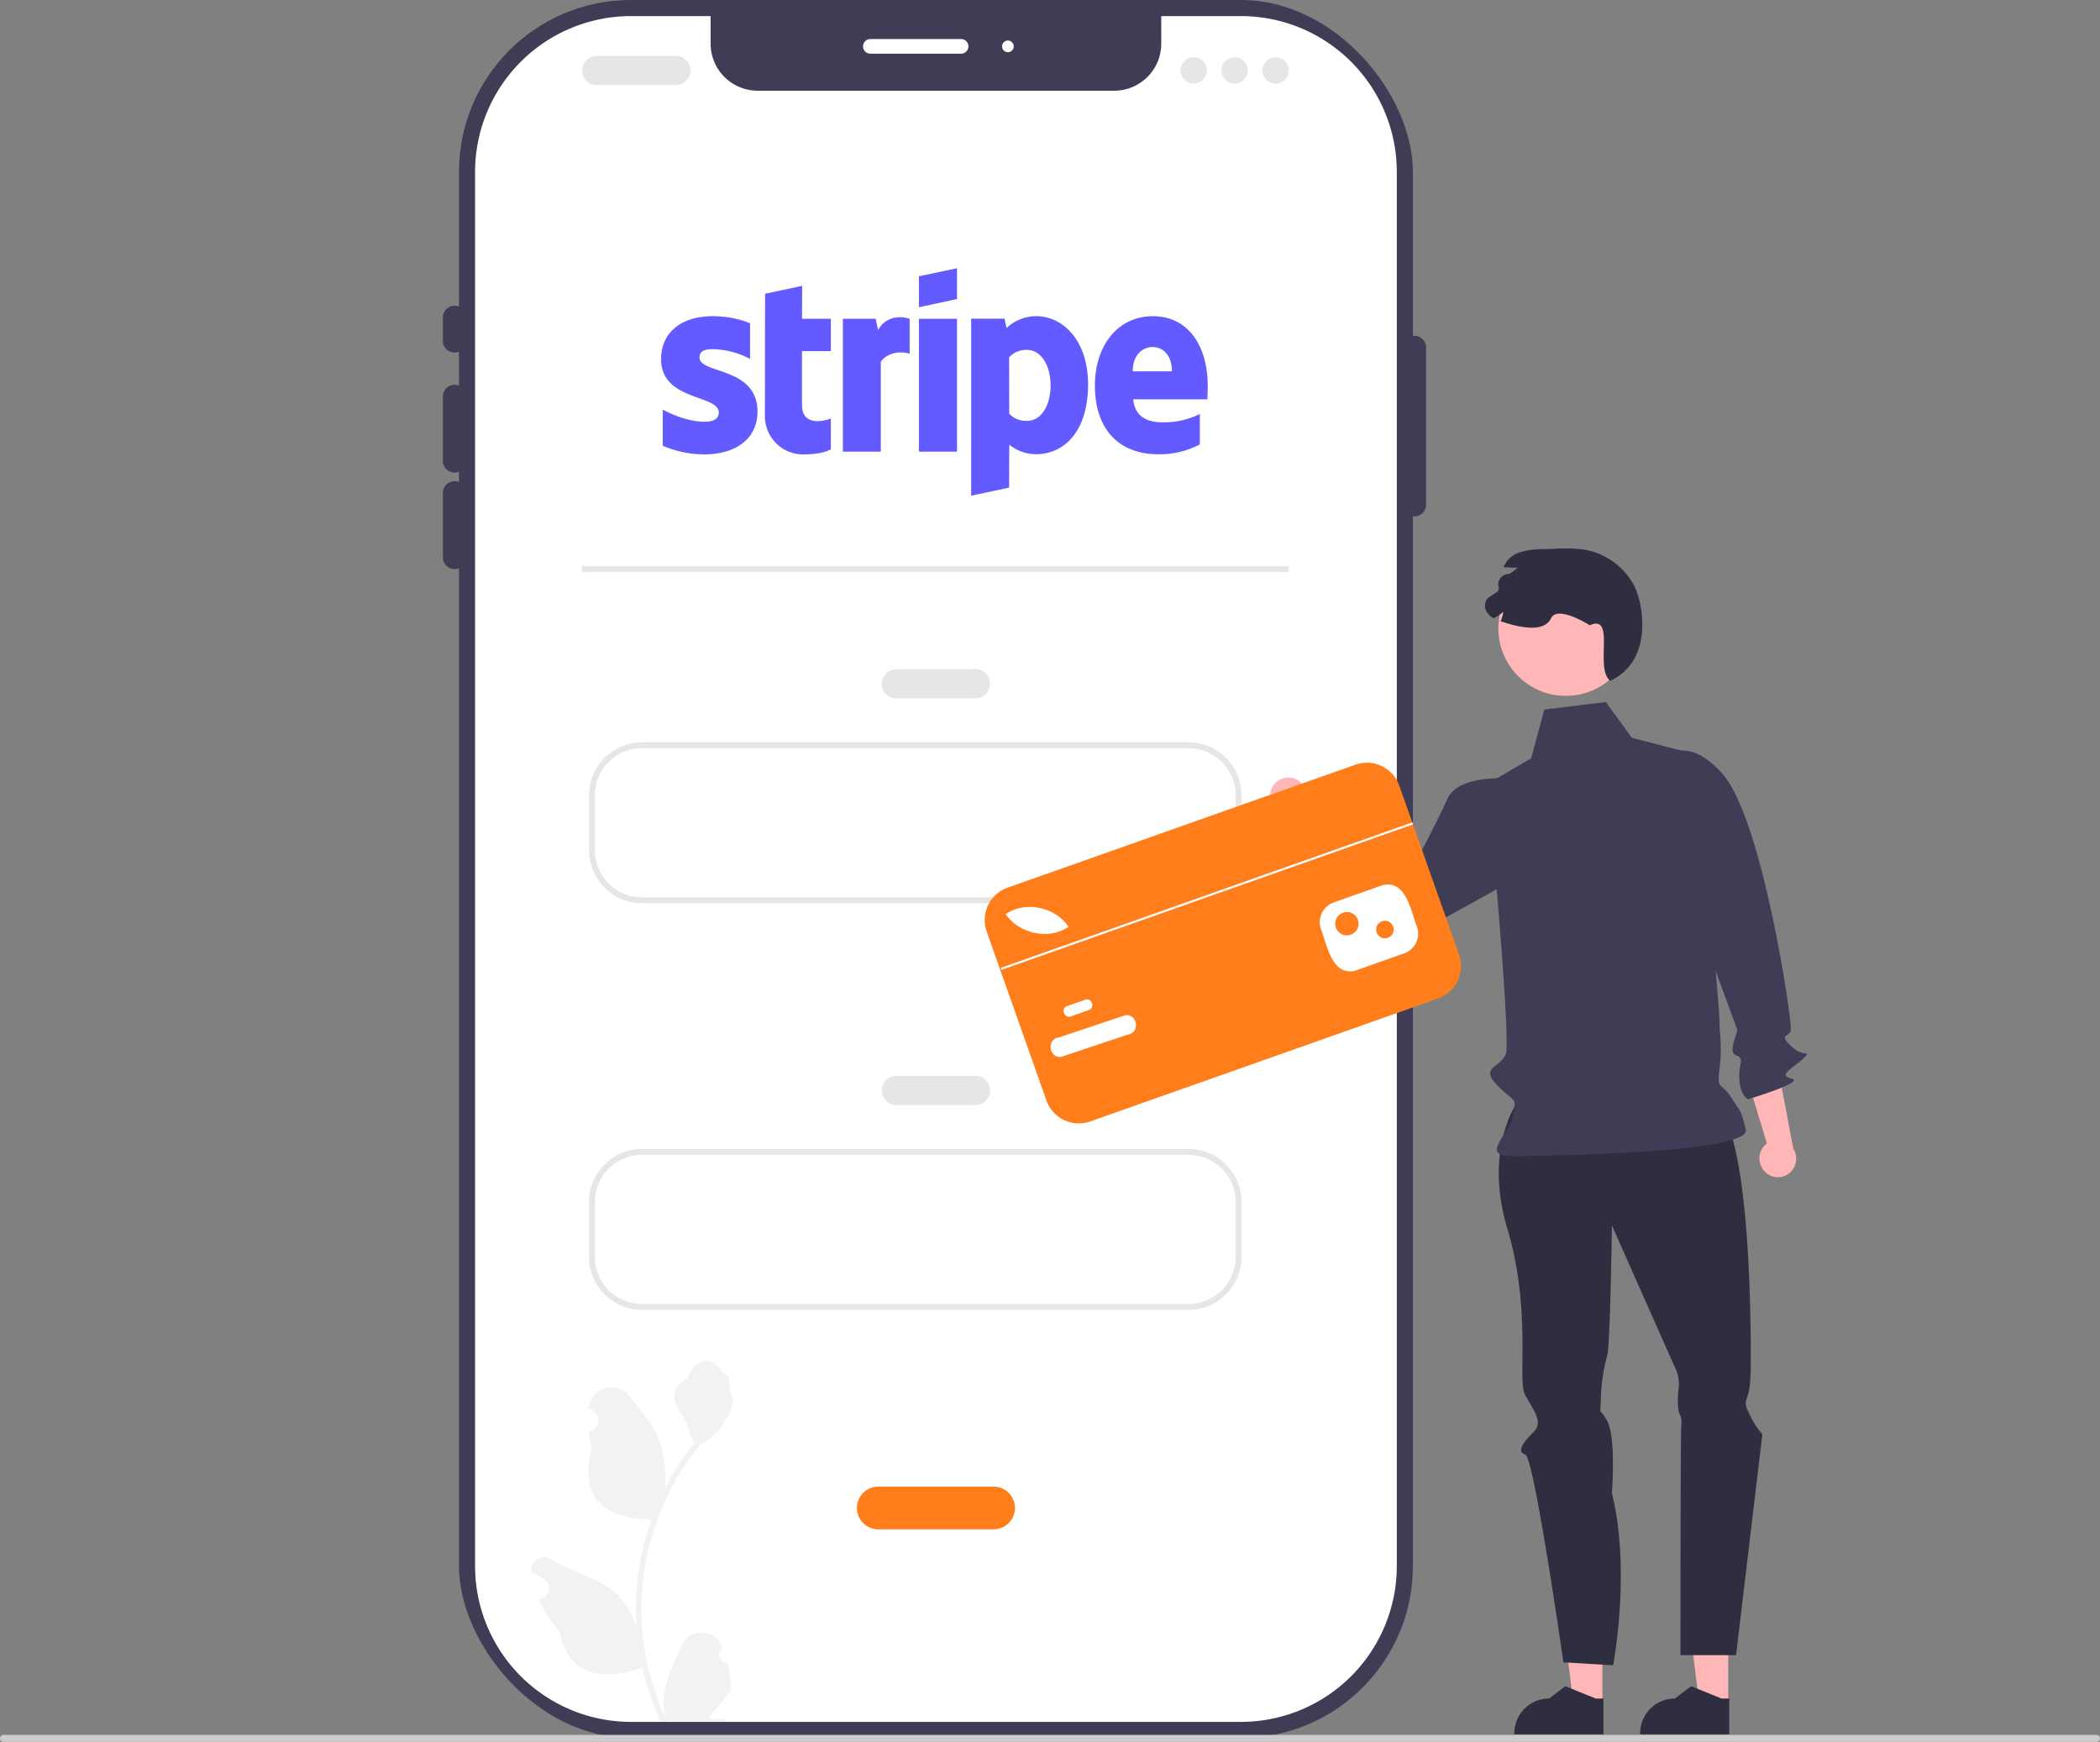 <svg xmlns="http://www.w3.org/2000/svg" data-name="Layer 1" width="717.67" height="595.329" viewBox="0 0 717.67 595.329" xmlns:xlink="http://www.w3.org/1999/xlink"><rect x="0" y="0" width="717.67" height="595.329" fill="#808080" stroke="none"/><rect x="156.855" width="326" height="594" rx="58.728" fill="#3f3d56"/><path d="M718.52,211.068v476.54a53.292,53.292,0,0,1-53.23,53.23h-208.54a53.292,53.292,0,0,1-53.23-53.23v-476.54a53.292,53.292,0,0,1,53.23-53.23h27.27v9.42a16.081,16.081,0,0,0,16.08,16.08h121.84a16.081,16.081,0,0,0,16.08-16.08v-9.42h27.27A53.292,53.292,0,0,1,718.52,211.068Z" transform="translate(-241.165 -152.335)" fill="#fff"/><path d="M396.52,272.835a4.005,4.005,0,0,1-4-4v-8a4,4,0,0,1,8,0v8A4.005,4.005,0,0,1,396.52,272.835Z" transform="translate(-241.165 -152.335)" fill="#3f3d56"/><path d="M396.52,313.857a4.005,4.005,0,0,1-4-4V287.835a4,4,0,0,1,8,0v22.021A4.005,4.005,0,0,1,396.52,313.857Z" transform="translate(-241.165 -152.335)" fill="#3f3d56"/><path d="M396.52,346.835a4.005,4.005,0,0,1-4-4V320.814a4,4,0,0,1,8,0v22.021A4.005,4.005,0,0,1,396.52,346.835Z" transform="translate(-241.165 -152.335)" fill="#3f3d56"/><path d="M724.52,328.835a4.005,4.005,0,0,1-4-4V271.102a4,4,0,0,1,8,0v53.733A4.005,4.005,0,0,1,724.52,328.835Z" transform="translate(-241.165 -152.335)" fill="#3f3d56"/><path d="M569.612,170.681h-31a2.5,2.5,0,0,1,0-5h31a2.5,2.5,0,0,1,0,5Z" transform="translate(-241.165 -152.335)" fill="#fff"/><circle cx="344.447" cy="15.846" r="2" fill="#fff"/><path d="M472.106,181.408h-27a5,5,0,0,1,0-10h27a5,5,0,0,1,0,10Z" transform="translate(-241.165 -152.335)" fill="#e6e6e6"/><path d="M574.52,391.03h-27a5,5,0,0,1,0-10h27a5,5,0,0,1,0,10Z" transform="translate(-241.165 -152.335)" fill="#e6e6e6"/><circle cx="407.941" cy="24.073" r="4.5" fill="#e6e6e6"/><circle cx="421.941" cy="24.073" r="4.5" fill="#e6e6e6"/><circle cx="435.941" cy="24.073" r="4.5" fill="#e6e6e6"/><path d="M647.323,461.03H460.59a18.154,18.154,0,0,1-18.134-18.134V424.164a18.154,18.154,0,0,1,18.134-18.134H647.323a18.154,18.154,0,0,1,18.134,18.134v18.732A18.154,18.154,0,0,1,647.323,461.03Zm-186.732-53a16.152,16.152,0,0,0-16.134,16.134v18.732a16.152,16.152,0,0,0,16.134,16.134H647.323a16.152,16.152,0,0,0,16.134-16.134V424.164a16.152,16.152,0,0,0-16.134-16.134Z" transform="translate(-241.165 -152.335)" fill="#e6e6e6"/><path d="M574.52,530.03h-27a5,5,0,0,1,0-10h27a5,5,0,0,1,0,10Z" transform="translate(-241.165 -152.335)" fill="#e6e6e6"/><path d="M580.723,675.03H541.317a7.297,7.297,0,1,1,0-14.595h39.405a7.297,7.297,0,1,1,0,14.595Z" transform="translate(-241.165 -152.335)" fill="#ff7d1a"/><path d="M647.323,600.03H460.59a18.154,18.154,0,0,1-18.134-18.134V563.164a18.154,18.154,0,0,1,18.134-18.134H647.323a18.154,18.154,0,0,1,18.134,18.134v18.732A18.154,18.154,0,0,1,647.323,600.03Zm-186.732-53a16.152,16.152,0,0,0-16.134,16.134v18.732a16.152,16.152,0,0,0,16.134,16.134H647.323a16.152,16.152,0,0,0,16.134-16.134V563.164a16.152,16.152,0,0,0-16.134-16.134Z" transform="translate(-241.165 -152.335)" fill="#e6e6e6"/><rect x="198.94" y="193.5" width="241.5" height="2" fill="#e6e6e6"/><path d="M675.325,425.2a6.48,6.48,0,0,0,7.143,5.538,6.216,6.216,0,0,0,1.005-.215l13.435,18.182,11.625-3.571-21.097-22.918a6.462,6.462,0,0,0-6.753-4.08,6.184,6.184,0,0,0-5.381,6.895Q675.312,425.116,675.325,425.2Z" transform="translate(-241.165 -152.335)" fill="#ffb6b6"/><path d="M844.386,552.853a6.48,6.48,0,0,1-.173-9.037,6.217,6.217,0,0,1,.773-.677l-6.551-21.637,9.809-7.187,5.77,30.61a6.462,6.462,0,0,1-.763,7.852,6.184,6.184,0,0,1-8.744.195Q844.446,552.913,844.386,552.853Z" transform="translate(-241.165 -152.335)" fill="#ffb6b6"/><polygon points="547.623 582.429 537.722 582.428 533.012 544.238 547.625 544.239 547.623 582.429" fill="#ffb6b6"/><path d="M789.136,745.093l-30.447-.001v-.385a11.851,11.851,0,0,1,11.851-11.851h.001l5.562-4.219,10.377,4.22,2.658 0Z" transform="translate(-241.165 -152.335)" fill="#2f2e41"/><polygon points="590.623 582.429 580.722 582.428 576.012 544.238 590.625 544.239 590.623 582.429" fill="#ffb6b6"/><path d="M832.136,745.093l-30.447-.001v-.385a11.851,11.851,0,0,1,11.851-11.851h.001l5.562-4.219,10.377,4.22,2.658 0Z" transform="translate(-241.165 -152.335)" fill="#2f2e41"/><path d="M759.456,529.488s-11.27,15.712-3.135,42.856,3.568,51.412,5.852,56.278,6.88,9.487,3.082,13.177-5.798,6.689-2.798,7.689,13,71,13,71l17,1s6.158-32.517-.421-58.758c0,0,1.444-19.05-1.567-24.646s-2.421-.548-2.216-7.572a61.67,61.67,0,0,1,2.205-15.024c1-4,1.579-44.315,1.579-44.315L814.136,620.972a13.321,13.321,0,0,1,.73,5.761c-.409,2.756-.413,6.874.089,8.315s1.061,1.744.781,4.592-.279,78.391-.279,78.391h19l9-75.542a24.752,24.752,0,0,1-4-6c-2-4-2.078-4.22-1.039-7.11s1.039-8.52,1.039-10.205,1.039-78.182-11.981-89.434S759.456,529.488,759.456,529.488Z" transform="translate(-241.165 -152.335)" fill="#2f2e41"/><path d="M817.803,409.403l-18.981-4.918-8.86-12.22L768.921,394.851l-4.479,16.668-14.98,8.695s8.279,87.572,6.31,92.38-9.031,4.412-3,10.61,6.83,3.702,5.43,10.45-11.601,13.89,0,13.819,81.601-1.071,79.601-9.071-1.968-5.969-4.984-10.984-5.045-2.213-4.031-9.614.015-12.401.015-16.401-3.351-40.349-3.351-40.349Z" transform="translate(-241.165 -152.335)" fill="#3f3d56"/><path d="M758.582,418.534s-18.78-2.132-22.78,6.868-14.081,27.74-14.081,27.74-7.859-8.222-8.62-11.949c-.646-3.164-1.001,2.121-6.28-3.6-2.366-2.564-.366-2.564-3.366-3.564l-6-2-10,9s-.196,10.874,5,11-2-2,5,5c3.614,3.614.299,3.015,6.323,6.694s5.344,3.663,7.184,5.671,11.714,3.469,11.714,3.469l44.22-24.47Z" transform="translate(-241.165 -152.335)" fill="#3f3d56"/><path d="M807.934,413.186s8.053-11.799,21.817,3.53,24.055,85.305,23.409,87.817-4.275,1.071.039,5.291,7.315,1.22,4.315,4.22-9.261,5.823-4.131,6.912-14.827,7.08-14.827,7.08-2.908-1.063-3.031-8.07c-.069-3.936,1.931-5.936-1.069-6.936s.689-7.678.374-8.832-19.316-52.154-19.316-52.154Z" transform="translate(-241.165 -152.335)" fill="#3f3d56"/><circle cx="535.118" cy="214.782" r="23.056" fill="#ffb6b6"/><path d="M791.456,385.03c-5.45-4.26,2-23-7-19,0,0-11-7-13.21-2.4-2.559,5.326-11.66,2.91-17.25,1.03a13.582,13.582,0,0,0,.93-3.19,25.538,25.538,0,0,1-3.27,2.19,6.638,6.638,0,0,1-2-1.64,4.062,4.062,0,0,1-.51-4.61c.93-1.43,2.85-1.87,3.98-3.14a1.367,1.367,0,0,0,.188-1.256,3.594,3.594,0,0,1,3.22-4.5,1.292,1.292,0,0,0,.613-.133,14.011,14.011,0,0,0,2.61-2.06,25.902,25.902,0,0,1-3.94-.11c-.27-.03-.54-.06-.81-.1a8.856,8.856,0,0,1,5.47-4.97,26.015,26.015,0,0,1,7.92-1.11c1.55-.05,3.1-.1,4.64-.15a46.398,46.398,0,0,1,9.79.34,23.908,23.908,0,0,1,16.57,11.84C802.786,358.21,806.456,378.03,791.456,385.03Z" transform="translate(-241.165 -152.335)" fill="#2f2e41"/><path d="M732.623,493.595,613.773,535.615a11.765,11.765,0,0,1-14.996-7.162L578.36,470.707a11.765,11.765,0,0,1,7.162-14.996L704.372,413.69a11.765,11.765,0,0,1,14.996,7.162l20.417,57.746A11.765,11.765,0,0,1,732.623,493.595Z" transform="translate(-241.165 -152.335)" fill="#ff7d1a"/><path d="M606.356,469.118c-7.878,5.184-17.975,1.283-21.506-4.4l.563-.32C592.12,460.218,602.08,462.547,606.356,469.118Z" transform="translate(-241.165 -152.335)" fill="#fff"/><path d="M705.078,483.825a6.447,6.447,0,0,1-5.161-.093c-3.382-1.68-4.969-6.663-6.245-10.667-.371-1.165-.722-2.265-1.078-3.164l-.005-.014a7.171,7.171,0,0,1,4.345-9.104l15.986-5.652a6.443,6.443,0,0,1,5.155.092c3.381,1.678,4.97,6.659,6.246,10.662.372,1.167.724,2.27,1.082,3.17a7.175,7.175,0,0,1-4.344,9.119Z" transform="translate(-241.165 -152.335)" fill="#fff"/><path d="M607.119,499.727a1.688,1.688,0,0,1-1.717-.285,2.112,2.112,0,0,1-.691-1.952,1.694,1.694,0,0,1,1.19-1.314l6.084-2.151a1.697,1.697,0,0,1,1.75.275,2.112,2.112,0,0,1,.69,1.952,1.702,1.702,0,0,1-1.19,1.312l-6.084,2.151Z" transform="translate(-241.165 -152.335)" fill="#fff"/><path d="M603.887,513.533a2.992,2.992,0,0,1-2.889-1.08,3.743,3.743,0,0,1-.538-3.63,3.003,3.003,0,0,1,2.516-1.88l22.663-7.605a3.008,3.008,0,0,1,2.95,1.074,3.743,3.743,0,0,1,.536,3.63,3.016,3.016,0,0,1-2.516,1.877l-22.663,7.605Z" transform="translate(-241.165 -152.335)" fill="#fff"/><rect x="579.062" y="458.258" width="149.135" height="0.712" transform="translate(-356.656 91.774) rotate(-19.472)" fill="#fff"/><circle cx="460.291" cy="315.695" r="4" fill="#ff7d1a"/><circle cx="473.291" cy="317.695" r="3" fill="#ff7d1a"/><path d="M500.036,293c0,9.29-7.42,14.63-18.22,14.63a36.016,36.016,0,0,1-14.16-2.95v-12.35c4.36,2.38,9.86,4.15,14.16,4.15,2.91,0,4.99-.78,4.99-3.17,0-6.17-19.72-3.89-19.72-18.21,0-9.19,7-14.69,17.54-14.69a34.117,34.117,0,0,1,12.87,2.39v12.19a28.946,28.946,0,0,0-12.87-3.32c-2.75,0-4.41.78-4.41,2.8C480.216,280.29,499.986,277.54,500.036,293Z" transform="translate(-241.165 -152.335)" fill="#635bff" fill-rule="evenodd"/><path d="M515.246,261.29h9.86v11.06h-9.86v18.42c0,7.68,8.2,5.29,9.86,4.62v10.53c-1.72.94-4.83,1.71-9.09,1.71a13.034,13.034,0,0,1-13.44-13.33l.05-41.57,12.67-2.7Z" transform="translate(-241.165 -152.335)" fill="#635bff" fill-rule="evenodd"/><path d="M552.036,261.29v11.94c-1.61-.57-6.8-1.3-9.86,2.7v30.77h-12.97v-45.41h11.21l.83,3.84C544.306,259.53,550.376,260.67,552.036,261.29Z" transform="translate(-241.165 -152.335)" fill="#635bff" fill-rule="evenodd"/><polygon points="314.041 94.425 327.061 91.675 327.061 102.205 314.041 105.015 314.041 94.425" fill="#635bff" fill-rule="evenodd"/><rect x="314.041" y="108.955" width="13.02" height="45.41" fill="#635bff"/><path d="M595.316,260.41a14.68,14.68,0,0,0-10.17,4.05l-.67-3.22h-11.42v60.51l12.97-2.75.05-14.69a14.621,14.621,0,0,0,9.19,3.27c9.29,0,17.75-7.47,17.75-23.92C612.966,268.61,604.396,260.41,595.316,260.41Zm-3.11,35.76a7.78,7.78,0,0,1-6.13-2.44l-.05-19.26a7.746,7.746,0,0,1,6.18-2.54c4.72,0,7.99,5.29,7.99,12.09C600.196,290.98,596.976,296.17,592.206,296.17Z" transform="translate(-241.165 -152.335)" fill="#635bff" fill-rule="evenodd"/><path d="M653.906,284.18c0-13.29-6.43-23.77-18.73-23.77-12.35,0-19.83,10.48-19.83,23.66,0,15.62,8.83,23.51,21.49,23.51a28.929,28.929,0,0,0,14.37-3.37v-10.38a27.56,27.56,0,0,1-12.71,2.85c-5.03,0-9.5-1.76-10.07-7.88h25.38C653.806,288.12,653.906,285.42,653.906,284.18Zm-25.63-4.93c0-5.87,3.58-8.31,6.85-8.31,3.16,0,6.54,2.44,6.54,8.31Z" transform="translate(-241.165 -152.335)" fill="#635bff" fill-rule="evenodd"/><path d="M241.165,746.475a1.186,1.186,0,0,0,1.19,1.19h715.29a1.19,1.19,0,0,0,0-2.38H242.355A1.187,1.187,0,0,0,241.165,746.475Z" transform="translate(-241.165 -152.335)" fill="#ccc"/><path d="M489.819,720.688a2.807,2.807,0,0,1-2.035-4.866l.192-.765q-.038-.092-.076-.184a7.539,7.539,0,0,0-13.907.052c-2.275,5.478-5.17,10.966-5.883,16.758a22.303,22.303,0,0,0,.392,7.671,89.419,89.419,0,0,1-8.134-37.139,86.307,86.307,0,0,1,.535-9.628q.443-3.931,1.231-7.807A90.456,90.456,0,0,1,480.072,646.443a24.073,24.073,0,0,0,10.012-10.387,18.363,18.363,0,0,0,1.67-5.018c-.487.064-1.838-7.359-1.47-7.815-.679-1.031-1.895-1.543-2.637-2.549-3.689-5.002-8.773-4.129-11.426,2.669-5.669,2.861-5.724,7.606-2.245,12.169,2.213,2.903,2.517,6.832,4.459,9.94-.2.256-.408.503-.607.759a91.04,91.04,0,0,0-9.502,15.054,37.846,37.846,0,0,0-2.259-17.579c-2.163-5.217-6.216-9.611-9.786-14.122-4.288-5.418-13.08-3.053-13.836,3.814q-.011.1-.021.199.795.449,1.557.952a3.808,3.808,0,0,1-1.535,6.93l-.078.012a37.89,37.89,0,0,0,.999,5.665c-4.579,17.71,5.307,24.16,19.424,24.45.312.16.615.32.927.471a92.924,92.924,0,0,0-5.002,23.539,88.135,88.135,0,0,0,.064,14.231l-.024-.168a23.289,23.289,0,0,0-7.95-13.448c-6.118-5.026-14.762-6.877-21.363-10.916a4.371,4.371,0,0,0-6.694,4.252q.013.088.027.176a25.581,25.581,0,0,1,2.868,1.382q.795.449,1.557.952a3.808,3.808,0,0,1-1.535,6.93l-.078.012c-.056.008-.104.016-.16.024a37.923,37.923,0,0,0,6.975,10.923c2.863,15.46,15.162,16.927,28.318,12.425h.008a92.898,92.898,0,0,0,6.24,18.218h22.293c.08-.248.152-.503.224-.751a25.329,25.329,0,0,1-6.169-.367c1.654-2.03,3.308-4.075,4.962-6.105a1.384,1.384,0,0,0,.104-.12c.839-1.039,1.686-2.069,2.525-3.108l0-.001a37.101,37.101,0,0,0-1.087-9.451Z" transform="translate(-241.165 -152.335)" fill="#f2f2f2"/></svg>